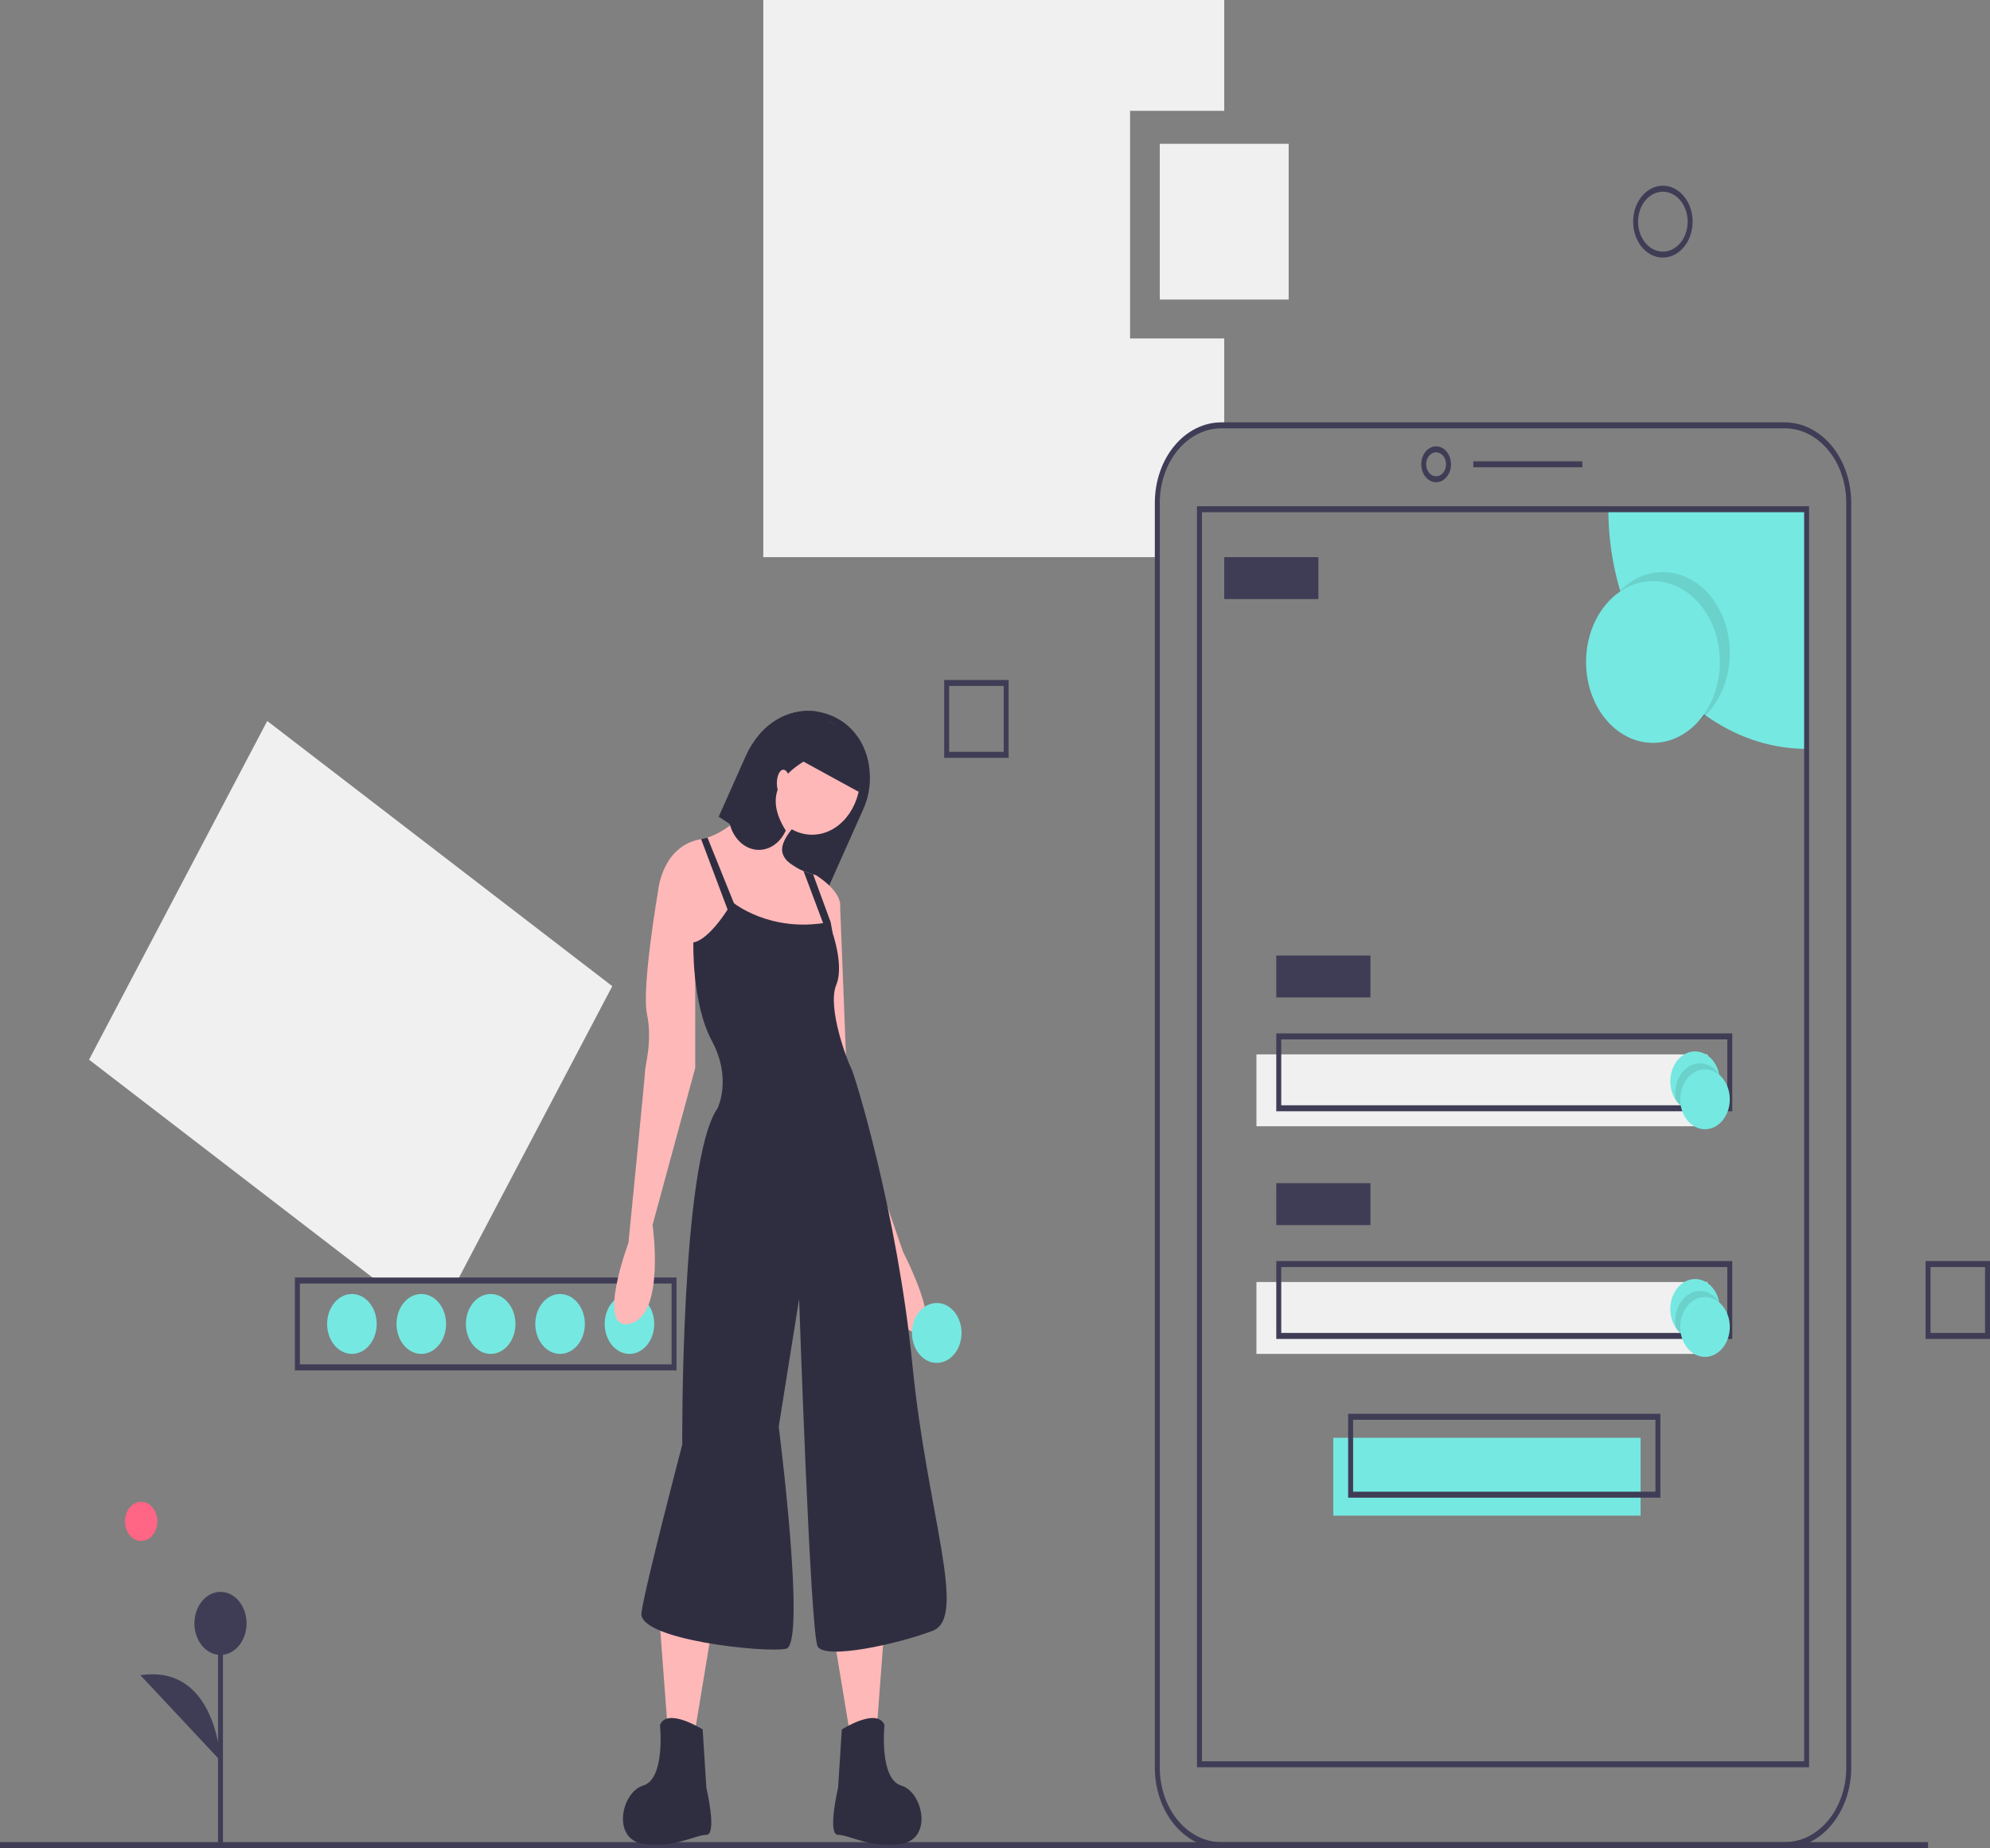 <svg width="239" height="222" viewBox="0 0 239 222" fill="none" xmlns="http://www.w3.org/2000/svg">
<rect x="0" y="0" width="239" height="222" fill="#808080" stroke="none"/>
<g clip-path="url(#clip0_10_59)">
<path d="M55.032 153.637L73.536 118.459L32.095 86.603L10.694 127.288L44.971 153.637H55.032Z" fill="#F0F0F0"/>
<path d="M81.254 164.611H35.418V153.457H81.254V164.611ZM36.014 163.891H80.659V154.177H36.014V163.891Z" fill="#3F3D56"/>
<path d="M75.599 162.632C77.243 162.632 78.575 161.021 78.575 159.034C78.575 157.047 77.243 155.436 75.599 155.436C73.955 155.436 72.623 157.047 72.623 159.034C72.623 161.021 73.955 162.632 75.599 162.632Z" fill="#75E8E1"/>
<path d="M67.265 162.632C68.909 162.632 70.242 161.021 70.242 159.034C70.242 157.047 68.909 155.436 67.265 155.436C65.621 155.436 64.289 157.047 64.289 159.034C64.289 161.021 65.621 162.632 67.265 162.632Z" fill="#75E8E1"/>
<path d="M58.931 162.632C60.575 162.632 61.908 161.021 61.908 159.034C61.908 157.047 60.575 155.436 58.931 155.436C57.288 155.436 55.955 157.047 55.955 159.034C55.955 161.021 57.288 162.632 58.931 162.632Z" fill="#75E8E1"/>
<path d="M50.598 162.632C52.242 162.632 53.574 161.021 53.574 159.034C53.574 157.047 52.242 155.436 50.598 155.436C48.954 155.436 47.621 157.047 47.621 159.034C47.621 161.021 48.954 162.632 50.598 162.632Z" fill="#75E8E1"/>
<path d="M42.264 162.632C43.908 162.632 45.24 161.021 45.24 159.034C45.24 157.047 43.908 155.436 42.264 155.436C40.62 155.436 39.288 157.047 39.288 159.034C39.288 161.021 40.62 162.632 42.264 162.632Z" fill="#75E8E1"/>
<path d="M135.721 40.658V13.313H147.031V0H91.671V66.924H138.995V60.38C138.995 59.161 139.194 57.953 139.58 56.826C139.966 55.699 140.532 54.675 141.245 53.813C141.959 52.95 142.806 52.266 143.738 51.799C144.67 51.333 145.669 51.092 146.678 51.092H147.031V40.658H135.721Z" fill="#F0F0F0"/>
<path d="M197.034 172.707H160.127V182.062H197.034V172.707Z" fill="#75E8E1"/>
<path d="M205.07 126.652H150.9V135.287H205.07V126.652Z" fill="#F0F0F0"/>
<path d="M231.559 221.28H0V222H231.559V221.28Z" fill="#3F3D56"/>
<path d="M214.352 222H146.678C144.562 221.997 142.534 220.98 141.038 219.171C139.541 217.362 138.7 214.91 138.697 212.352V60.381C138.7 57.823 139.541 55.37 141.038 53.562C142.534 51.753 144.562 50.736 146.678 50.733H214.352C216.468 50.736 218.496 51.753 219.992 53.562C221.488 55.37 222.33 57.823 222.332 60.381V212.352C222.33 214.91 221.488 217.362 219.992 219.171C218.496 220.98 216.468 221.997 214.352 222V222ZM146.678 51.452C144.72 51.455 142.843 52.396 141.458 54.07C140.074 55.744 139.295 58.013 139.293 60.381V212.352C139.295 214.719 140.074 216.989 141.458 218.662C142.843 220.336 144.72 221.278 146.678 221.28H214.352C216.31 221.278 218.187 220.336 219.572 218.662C220.956 216.989 221.735 214.719 221.737 212.352V60.381C221.735 58.013 220.956 55.744 219.572 54.07C218.187 52.396 216.31 51.455 214.352 51.452H146.678Z" fill="#3F3D56"/>
<path d="M172.479 57.929C172.126 57.929 171.78 57.802 171.487 57.565C171.193 57.328 170.964 56.99 170.829 56.596C170.694 56.202 170.658 55.767 170.727 55.349C170.796 54.93 170.966 54.545 171.216 54.243C171.466 53.941 171.784 53.736 172.13 53.653C172.477 53.569 172.836 53.612 173.162 53.775C173.488 53.939 173.767 54.215 173.964 54.571C174.16 54.925 174.265 55.343 174.265 55.77C174.264 56.342 174.076 56.891 173.741 57.296C173.406 57.7 172.952 57.928 172.479 57.929V57.929ZM172.479 54.331C172.243 54.331 172.013 54.415 171.817 54.573C171.622 54.731 171.469 54.956 171.379 55.219C171.289 55.482 171.265 55.772 171.311 56.051C171.357 56.33 171.47 56.586 171.637 56.788C171.803 56.989 172.016 57.126 172.247 57.181C172.477 57.237 172.717 57.209 172.934 57.099C173.152 56.991 173.338 56.806 173.469 56.569C173.599 56.333 173.669 56.054 173.669 55.77C173.669 55.388 173.543 55.022 173.32 54.753C173.097 54.483 172.794 54.331 172.479 54.331V54.331Z" fill="#3F3D56"/>
<path d="M190.039 55.41H176.943V56.13H190.039V55.41Z" fill="#3F3D56"/>
<path d="M216.975 61.167V89.951C210.66 89.951 204.604 86.918 200.139 81.52C195.673 76.122 193.165 68.801 193.164 61.167H216.975Z" fill="#75E8E1"/>
<path d="M217.273 212.285H143.757V60.807H217.273V212.285ZM144.352 211.566H216.677V61.527H144.352V211.566Z" fill="#3F3D56"/>
<path opacity="0.1" d="M199.712 88.152C204.151 88.152 207.748 83.803 207.748 78.438C207.748 73.072 204.151 68.723 199.712 68.723C195.274 68.723 191.676 73.072 191.676 78.438C191.676 83.803 195.274 88.152 199.712 88.152Z" fill="black"/>
<path d="M198.522 89.232C202.96 89.232 206.558 84.882 206.558 79.517C206.558 74.152 202.96 69.802 198.522 69.802C194.084 69.802 190.486 74.152 190.486 79.517C190.486 84.882 194.084 89.232 198.522 89.232Z" fill="#75E8E1"/>
<path d="M158.341 66.924H147.031V71.961H158.341V66.924Z" fill="#3F3D56"/>
<path d="M164.592 114.778H153.281V119.815H164.592V114.778Z" fill="#3F3D56"/>
<path d="M208.046 133.488H153.281V124.133H208.046V133.488ZM153.877 132.768H207.451V124.853H153.877V132.768Z" fill="#3F3D56"/>
<path d="M205.07 153.997H150.9V162.632H205.07V153.997Z" fill="#F0F0F0"/>
<path d="M164.592 142.123H153.281V147.16H164.592V142.123Z" fill="#3F3D56"/>
<path d="M208.046 160.833H153.281V151.478H208.046V160.833ZM153.877 160.113H207.451V152.198H153.877V160.113Z" fill="#3F3D56"/>
<path d="M199.415 179.903H161.913V169.828H199.415V179.903ZM162.508 179.183H198.819V170.548H162.508V179.183Z" fill="#3F3D56"/>
<path d="M206.558 129.89C206.558 130.631 206.369 131.353 206.016 131.959C205.664 132.565 205.165 133.025 204.589 133.275C204.012 133.526 203.386 133.556 202.795 133.36C202.204 133.164 201.677 132.753 201.287 132.182L201.284 132.178C200.999 131.761 200.796 131.272 200.69 130.746C200.583 130.221 200.576 129.674 200.669 129.145C200.761 128.616 200.951 128.119 201.225 127.691C201.498 127.263 201.848 126.915 202.247 126.673C202.647 126.431 203.087 126.3 203.535 126.292C203.982 126.284 204.425 126.398 204.831 126.625C205.237 126.852 205.595 127.187 205.879 127.604C206.163 128.022 206.366 128.512 206.472 129.037C206.472 129.038 206.472 129.038 206.472 129.038C206.472 129.039 206.472 129.039 206.472 129.04C206.473 129.04 206.473 129.04 206.473 129.04C206.474 129.041 206.474 129.041 206.475 129.041C206.53 129.319 206.558 129.604 206.558 129.89V129.89Z" fill="#75E8E1"/>
<path opacity="0.1" d="M206.558 129.89C206.558 130.631 206.369 131.353 206.016 131.959C205.664 132.565 205.165 133.025 204.589 133.275C204.012 133.526 203.386 133.556 202.795 133.36C202.204 133.164 201.677 132.753 201.287 132.182L201.284 132.178C201.229 131.9 201.201 131.615 201.2 131.329C201.2 130.588 201.39 129.866 201.742 129.26C202.095 128.654 202.593 128.194 203.17 127.943C203.746 127.693 204.373 127.663 204.964 127.859C205.555 128.055 206.081 128.466 206.472 129.037C206.472 129.038 206.472 129.038 206.472 129.038C206.472 129.039 206.472 129.039 206.472 129.04C206.473 129.04 206.473 129.04 206.473 129.04C206.474 129.041 206.474 129.041 206.475 129.041C206.529 129.319 206.557 129.604 206.558 129.89V129.89Z" fill="black"/>
<path d="M204.772 135.647C206.416 135.647 207.748 134.036 207.748 132.049C207.748 130.061 206.416 128.451 204.772 128.451C203.128 128.451 201.796 130.061 201.796 132.049C201.796 134.036 203.128 135.647 204.772 135.647Z" fill="#75E8E1"/>
<path d="M206.558 157.235C206.558 157.976 206.369 158.698 206.016 159.304C205.664 159.91 205.165 160.37 204.589 160.621C204.012 160.871 203.386 160.901 202.795 160.705C202.204 160.509 201.677 160.098 201.287 159.527L201.284 159.523C200.999 159.106 200.796 158.617 200.69 158.092C200.583 157.566 200.576 157.019 200.669 156.49C200.761 155.961 200.951 155.464 201.225 155.036C201.498 154.608 201.848 154.26 202.247 154.018C202.647 153.776 203.087 153.646 203.535 153.637C203.982 153.629 204.425 153.743 204.831 153.97C205.237 154.197 205.595 154.532 205.879 154.95C206.163 155.367 206.366 155.857 206.472 156.382C206.472 156.383 206.472 156.383 206.472 156.384C206.472 156.384 206.472 156.385 206.472 156.385C206.473 156.385 206.473 156.385 206.473 156.386C206.474 156.386 206.474 156.386 206.475 156.386C206.53 156.664 206.558 156.949 206.558 157.235V157.235Z" fill="#75E8E1"/>
<path opacity="0.1" d="M206.558 157.235C206.558 157.976 206.369 158.698 206.016 159.304C205.664 159.91 205.165 160.37 204.589 160.621C204.012 160.871 203.386 160.901 202.795 160.705C202.204 160.509 201.677 160.098 201.287 159.527L201.284 159.523C201.229 159.245 201.201 158.96 201.2 158.674C201.2 157.934 201.39 157.211 201.742 156.605C202.095 155.999 202.593 155.539 203.17 155.289C203.746 155.038 204.373 155.008 204.964 155.204C205.555 155.4 206.081 155.811 206.472 156.382C206.472 156.383 206.472 156.383 206.472 156.384C206.472 156.384 206.472 156.384 206.472 156.385C206.473 156.385 206.473 156.385 206.473 156.386C206.474 156.386 206.474 156.386 206.475 156.386C206.529 156.664 206.557 156.949 206.558 157.235V157.235Z" fill="black"/>
<path d="M204.772 162.992C206.416 162.992 207.748 161.381 207.748 159.394C207.748 157.407 206.416 155.796 204.772 155.796C203.128 155.796 201.796 157.407 201.796 159.394C201.796 161.381 203.128 162.992 204.772 162.992Z" fill="#75E8E1"/>
<path d="M154.77 17.271H139.293V35.98H154.77V17.271Z" fill="#F0F0F0"/>
<path d="M199.712 30.943C199.006 30.943 198.315 30.69 197.728 30.216C197.141 29.741 196.683 29.067 196.413 28.278C196.142 27.489 196.072 26.621 196.209 25.783C196.347 24.946 196.687 24.176 197.187 23.573C197.686 22.969 198.323 22.558 199.016 22.391C199.708 22.224 200.427 22.31 201.079 22.637C201.732 22.963 202.29 23.517 202.682 24.227C203.075 24.937 203.284 25.772 203.284 26.626C203.283 27.77 202.906 28.868 202.237 29.677C201.567 30.487 200.659 30.942 199.712 30.943V30.943ZM199.712 23.028C199.124 23.028 198.548 23.239 198.059 23.634C197.569 24.029 197.188 24.591 196.963 25.249C196.737 25.906 196.678 26.63 196.793 27.328C196.908 28.026 197.192 28.667 197.608 29.17C198.024 29.673 198.554 30.016 199.132 30.154C199.709 30.293 200.307 30.222 200.851 29.95C201.395 29.677 201.86 29.216 202.187 28.625C202.514 28.033 202.689 27.337 202.689 26.626C202.688 25.672 202.374 24.757 201.816 24.083C201.258 23.408 200.501 23.029 199.712 23.028V23.028Z" fill="#3F3D56"/>
<path d="M121.137 91.031H113.398V81.676H121.137V91.031ZM113.994 90.311H120.542V82.395H113.994V90.311Z" fill="#3F3D56"/>
<path d="M239 160.833H231.262V151.478H239V160.833ZM231.857 160.113H238.405V152.198H231.857V160.113Z" fill="#3F3D56"/>
<path d="M86.315 98.107L87.643 98.972L92.161 101.916L99.456 106.667L103.708 97.132C104.108 96.236 104.358 95.253 104.444 94.24C104.53 93.227 104.45 92.204 104.208 91.228C103.967 90.253 103.568 89.344 103.036 88.555C102.503 87.766 101.847 87.112 101.105 86.629C99.52 85.594 97.703 85.195 95.918 85.487C94.132 85.78 92.47 86.751 91.17 88.259L91.168 88.262C90.528 89.004 89.988 89.863 89.568 90.807L86.315 98.107Z" fill="#2F2E41"/>
<path d="M106.226 195.352L105.334 207.203L101.992 207.742L99.764 194.274L106.226 195.352Z" fill="#FFB8B8"/>
<path d="M101.101 207.742C101.101 207.742 105.334 205.049 106.226 207.203C106.226 207.203 105.557 213.668 108.231 214.476C110.905 215.284 112.019 220.941 108.231 221.48C104.443 222.018 101.992 220.402 100.655 220.402C99.318 220.402 100.655 214.746 100.655 214.746L101.101 207.742Z" fill="#2F2E41"/>
<path d="M79.265 195.352L80.156 207.203L83.498 207.742L85.726 194.274L79.265 195.352Z" fill="#FFB8B8"/>
<path d="M84.389 207.742C84.389 207.742 80.156 205.049 79.265 207.203C79.265 207.203 79.933 213.668 77.259 214.476C74.585 215.284 73.471 220.941 77.259 221.48C81.047 222.018 83.498 220.402 84.835 220.402C86.172 220.402 84.835 214.746 84.835 214.746L84.389 207.742Z" fill="#2F2E41"/>
<path d="M97.536 100.267C100.735 100.267 103.329 97.132 103.329 93.264C103.329 89.396 100.735 86.26 97.536 86.26C94.336 86.26 91.742 89.396 91.742 93.264C91.742 97.132 94.336 100.267 97.536 100.267Z" fill="#FFB8B8"/>
<path d="M79.042 107.001L83.721 115.89L89.291 115.351L98.427 116.159C98.427 116.159 99.289 114.075 99.993 112.046C100.379 111.033 100.675 109.974 100.878 108.887C101.101 107.001 97.981 105.116 97.981 105.116C97.981 105.116 97.859 105.089 97.654 105.03C97.382 104.951 96.963 104.822 96.504 104.634C95.468 104.208 94.222 103.486 93.971 102.422C93.525 100.537 96.867 97.843 96.867 97.843L92.856 93.264C92.856 93.264 89.294 99.246 84.967 100.609C84.716 100.689 84.461 100.752 84.204 100.798C84.191 100.801 84.18 100.803 84.167 100.806C79.487 101.614 79.042 107.001 79.042 107.001Z" fill="#FFB8B8"/>
<path d="M81.493 104.577L79.042 107.001C79.042 107.001 77.037 118.584 77.705 121.816C78.373 125.048 77.482 128.011 77.482 128.55C77.482 129.089 75.477 149.291 75.477 149.291C75.477 149.291 71.466 160.065 75.7 158.988C79.933 157.91 78.373 147.136 78.373 147.136L83.498 128.281V112.388L81.493 104.577Z" fill="#FFB8B8"/>
<path d="M99.095 106.732L100.878 108.348L101.769 130.974L108.454 150.368C108.454 150.368 113.356 159.796 110.236 160.065C107.117 160.335 105.111 150.368 105.111 150.368L99.095 131.782L98.204 113.735L99.095 106.732Z" fill="#FFB8B8"/>
<path d="M87.954 108.348C87.954 108.348 92.411 112.119 99.541 110.772C99.541 110.772 101.546 115.621 100.432 118.314C99.318 121.008 101.769 127.473 102.215 128.281C102.66 129.089 107.785 145.789 109.568 163.836C111.35 181.883 116.252 194.274 112.019 195.89C107.785 197.506 99.095 199.392 98.204 197.776C97.313 196.16 95.976 156.025 95.976 156.025L93.525 171.378C93.525 171.378 96.867 197.506 94.416 198.045C91.965 198.584 76.591 196.968 77.037 193.735C77.482 190.503 81.939 173.533 81.939 173.533C81.939 173.533 81.716 139.594 86.172 133.129C86.172 133.129 87.954 129.628 85.504 125.048C83.053 120.469 83.275 113.196 83.275 113.196C83.275 113.196 85.058 113.196 87.954 108.348Z" fill="#2F2E41"/>
<path d="M84.204 100.798L87.955 110.772L88.846 110.234L84.966 100.609L84.204 100.798Z" fill="#2F2E41"/>
<path d="M96.504 104.634L99.318 112.119L99.993 112.046L99.764 110.772L97.654 105.029C97.382 104.951 96.963 104.822 96.504 104.634Z" fill="#2F2E41"/>
<path d="M87.643 98.972C87.857 99.805 88.27 100.543 88.83 101.094C89.389 101.645 90.071 101.984 90.79 102.068C91.508 102.153 92.231 101.979 92.868 101.569C93.505 101.159 94.028 100.531 94.372 99.763C91.553 95.308 93.971 92.51 98.549 90.392C98.894 89.619 99.041 88.738 98.971 87.863C98.901 86.988 98.617 86.159 98.155 85.479C96.893 85.284 95.611 85.432 94.402 85.913C93.194 86.394 92.089 87.196 91.17 88.259L91.168 88.262L87.914 95.556C87.683 96.075 87.539 96.644 87.493 97.231C87.446 97.817 87.497 98.409 87.643 98.972V98.972Z" fill="#2F2E41"/>
<path d="M94.082 95.688C94.513 95.688 94.862 94.964 94.862 94.072C94.862 93.179 94.513 92.456 94.082 92.456C93.651 92.456 93.302 93.179 93.302 94.072C93.302 94.964 93.651 95.688 94.082 95.688Z" fill="#FFB8B8"/>
<path d="M96.406 91.435L103.104 95.103L104.332 91.828C104.12 90.631 103.677 89.511 103.039 88.561L98.429 86.037L96.406 91.435Z" fill="#2F2E41"/>
<path d="M112.506 163.712C114.149 163.712 115.482 162.101 115.482 160.113C115.482 158.126 114.149 156.515 112.506 156.515C110.862 156.515 109.529 158.126 109.529 160.113C109.529 162.101 110.862 163.712 112.506 163.712Z" fill="#75E8E1"/>
<path d="M16.952 185.101C18.026 185.101 18.897 184.048 18.897 182.749C18.897 181.451 18.026 180.398 16.952 180.398C15.878 180.398 15.007 181.451 15.007 182.749C15.007 184.048 15.878 185.101 16.952 185.101Z" fill="#FF6584"/>
<path d="M26.78 195.005H26.184V221.778H26.78V195.005Z" fill="#3F3D56"/>
<path d="M26.482 198.791C28.212 198.791 29.614 197.096 29.614 195.005C29.614 192.914 28.212 191.218 26.482 191.218C24.752 191.218 23.35 192.914 23.35 195.005C23.35 197.096 24.752 198.791 26.482 198.791Z" fill="#3F3D56"/>
<path d="M26.482 211.506C26.482 211.506 26.035 199.873 16.863 201.225Z" fill="#3F3D56"/>
</g>
<defs>
<clipPath id="clip0_10_59">
<rect width="239" height="222" fill="white"/>
</clipPath>
</defs>
</svg>
